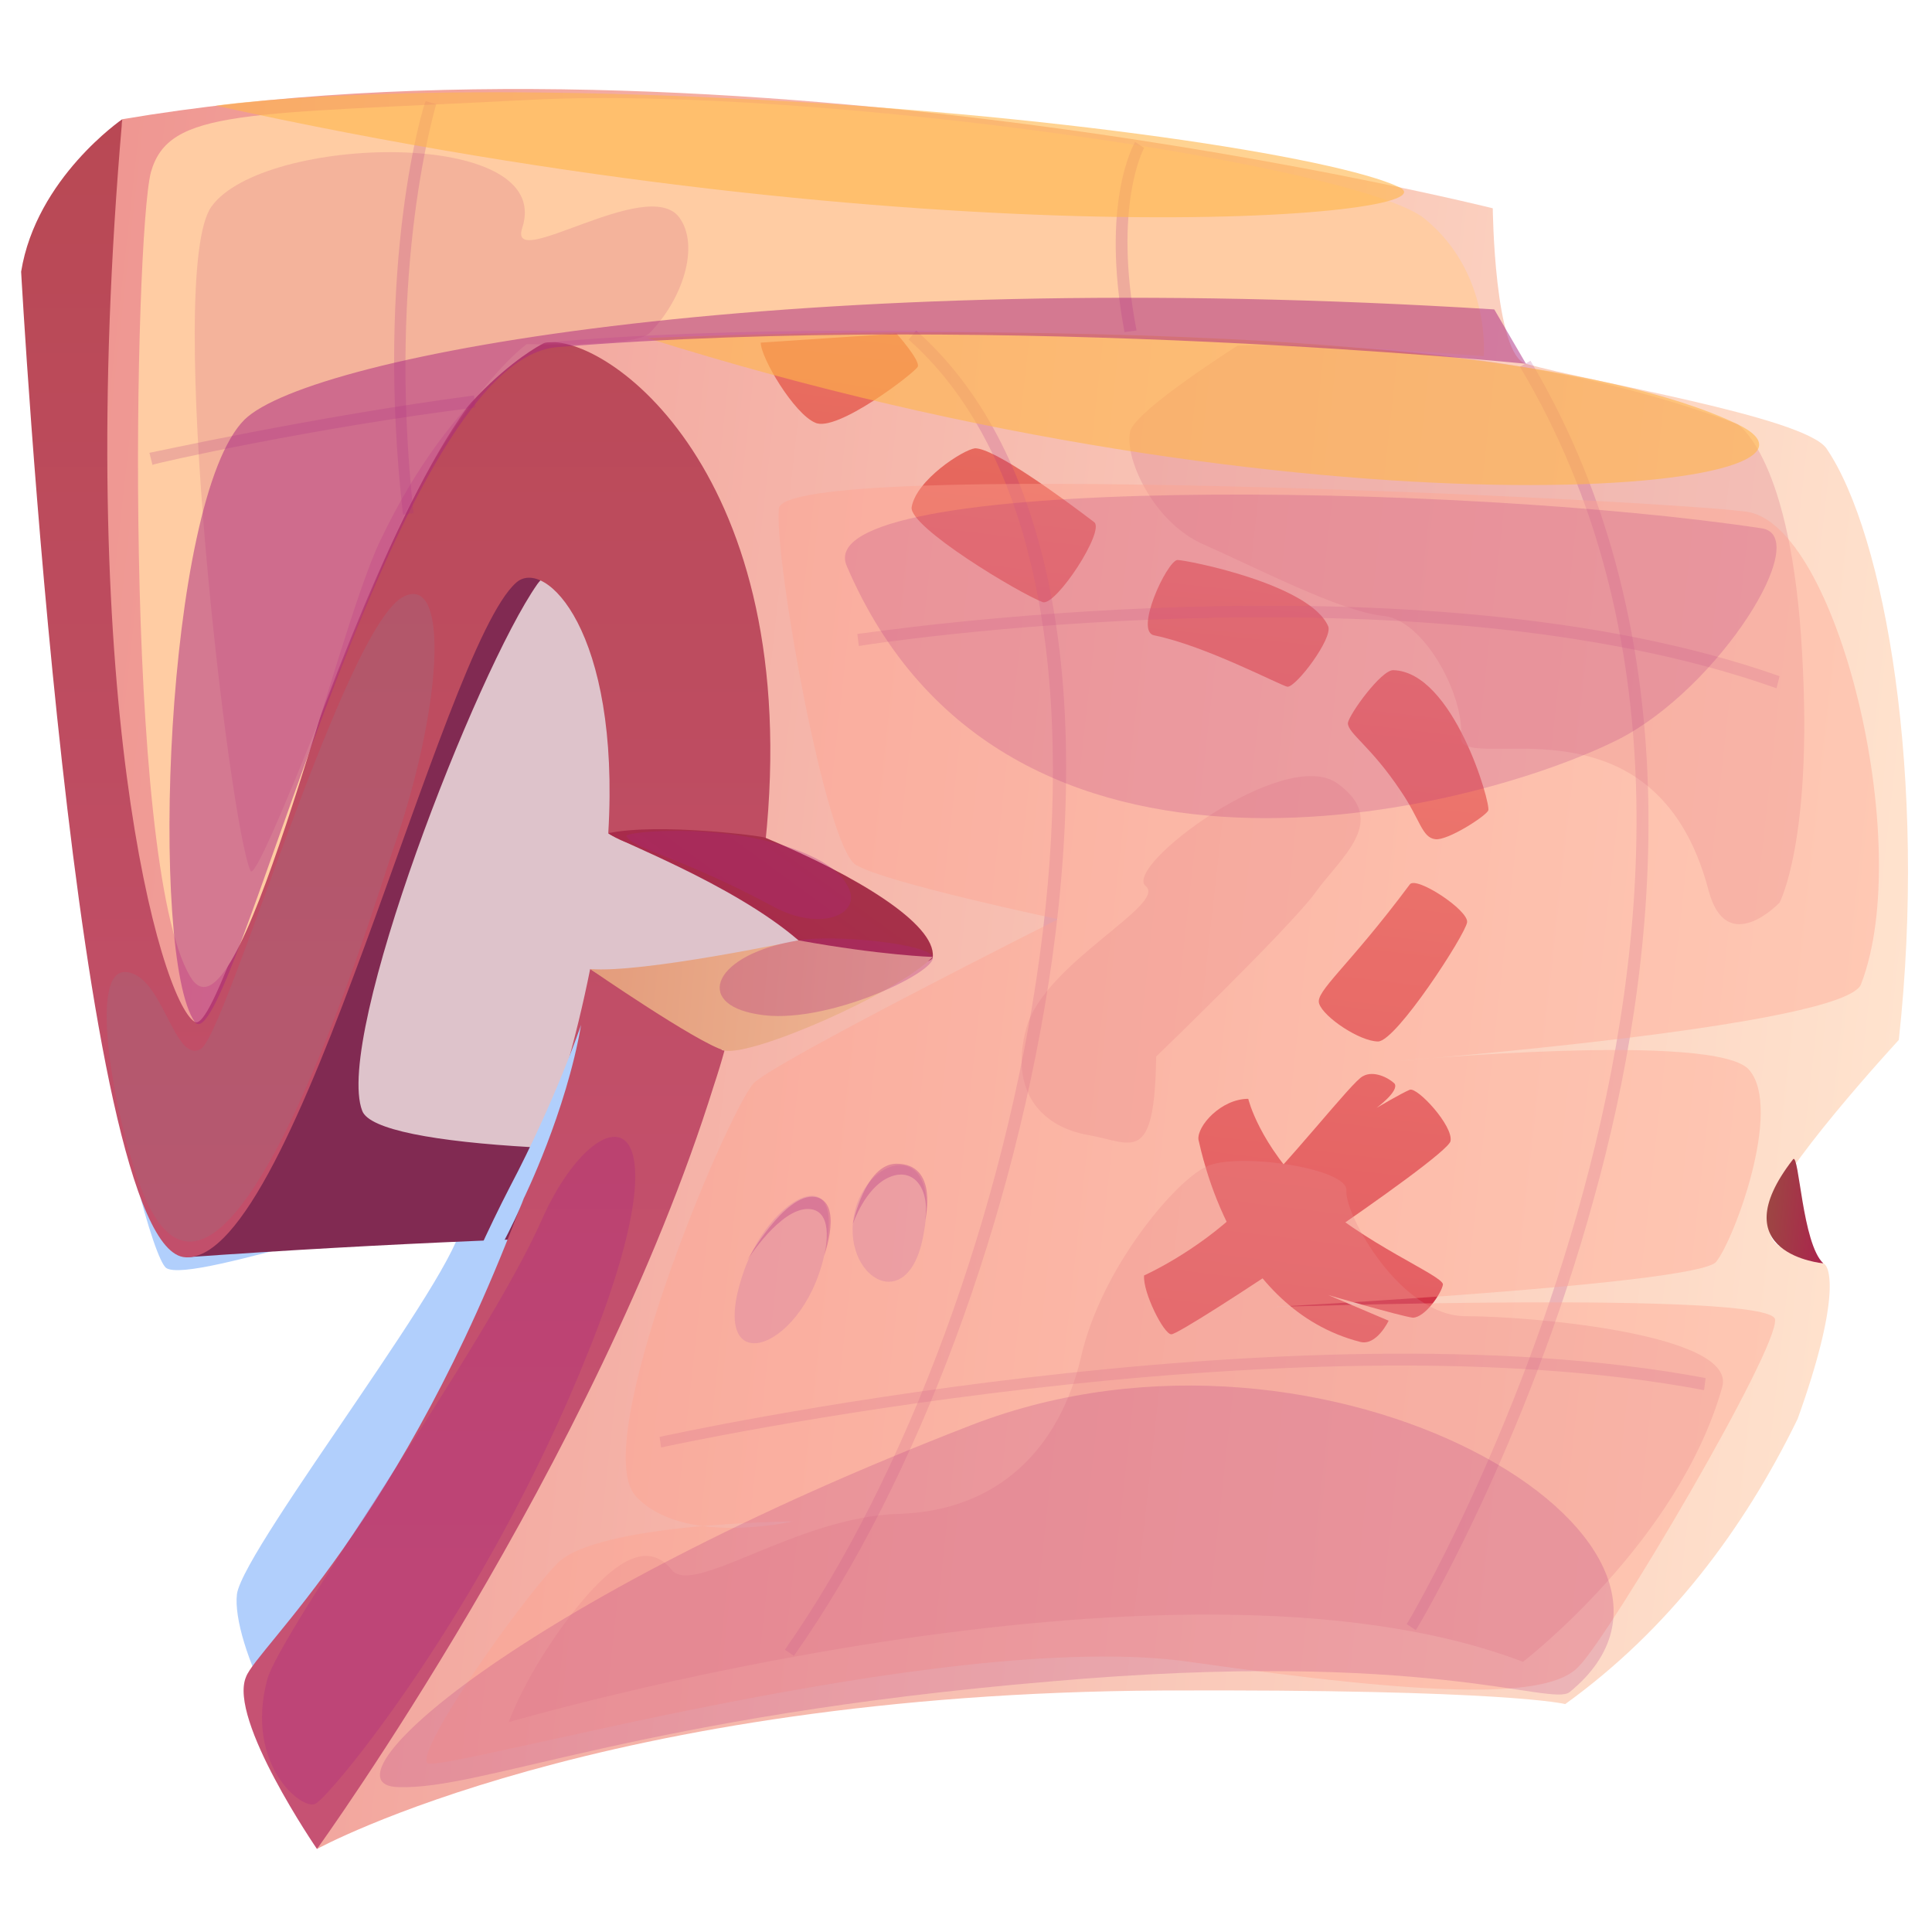 <svg version="1.2" xmlns="http://www.w3.org/2000/svg" viewBox="0 0 128 128" width="128" height="128"><defs><linearGradient id="P" gradientUnits="userSpaceOnUse"/><linearGradient id="g1" x2="1" href="#P" gradientTransform="matrix(122.62,11.45,-11.003,117.828,8.295,2.457)"><stop stop-color="#ef9792"/><stop offset="1" stop-color="#ffe3ce"/></linearGradient><linearGradient id="g2" x2="1" href="#P" gradientTransform="matrix(-7.667,67.494,-61.211,-6.953,101.402,21.112)"><stop stop-color="#eb7463"/><stop offset="1" stop-color="#d13145"/></linearGradient><linearGradient id="g3" x2="1" href="#P" gradientTransform="matrix(-7.475,65.803,-62.338,-7.081,101.427,22.648)"><stop stop-color="#eb7463"/><stop offset="1" stop-color="#d13145"/></linearGradient><linearGradient id="g4" x2="1" href="#P" gradientTransform="matrix(-7.52,66.197,-75.764,-8.606,103.183,22.773)"><stop stop-color="#eb7463"/><stop offset="1" stop-color="#d13145"/></linearGradient><linearGradient id="g5" x2="1" href="#P" gradientTransform="matrix(-7.594,66.851,-74.74,-8.49,103.388,22.71)"><stop stop-color="#eb7463"/><stop offset="1" stop-color="#d13145"/></linearGradient><linearGradient id="g6" x2="1" href="#P" gradientTransform="matrix(-7.806,68.719,-43.915,-4.988,86.942,20.437)"><stop stop-color="#eb7463"/><stop offset="1" stop-color="#d13145"/></linearGradient><linearGradient id="g7" x2="1" href="#P" gradientTransform="matrix(-7.686,67.663,-53.261,-6.05,72.143,19.277)"><stop stop-color="#eb7463"/><stop offset="1" stop-color="#d13145"/></linearGradient><linearGradient id="g8" x2="1" href="#P" gradientTransform="matrix(-7.546,66.434,-40.935,-4.65,58.319,18.171)"><stop stop-color="#eb7463"/><stop offset="1" stop-color="#d13145"/></linearGradient><linearGradient id="g9" x2="1" href="#P" gradientTransform="matrix(-1.5,105.426,-226.752,-3.225,99.546,1.868)"><stop stop-color="#b84853"/><stop offset="1" stop-color="#c65273"/></linearGradient><linearGradient id="g10" x2="1" href="#P" gradientTransform="matrix(-1.484,104.313,-147.959,-2.105,81.41,5.678)"><stop stop-color="#b84853"/><stop offset="1" stop-color="#c65273"/></linearGradient><linearGradient id="g11" x2="1" href="#P" gradientTransform="matrix(-25.14,34.774,-12.238,-8.847,71.406,36.583)"><stop stop-color="#9d4643"/><stop offset="1" stop-color="#ab234d"/></linearGradient><linearGradient id="g12" x2="1" href="#P" gradientTransform="matrix(22.386,2.09,-0.717,7.678,39.415,61.029)"><stop stop-color="#e39c7c"/><stop offset="1" stop-color="#f0b896"/></linearGradient><linearGradient id="g13" x2="1" href="#P" gradientTransform="matrix(4.03,.376,-0.625,6.692,117.413,76.665)"><stop stop-color="#9d4643"/><stop offset="1" stop-color="#ab234d"/></linearGradient></defs><style>.a{fill:#b1cffc}.b{fill:#812a52}.c{mix-blend-mode:multiply;fill:#dec3cb}.d{fill:url(#g1)}.e{fill:url(#g2)}.f{fill:url(#g3)}.g{fill:url(#g4)}.h{fill:url(#g5)}.i{fill:url(#g6)}.j{fill:url(#g7)}.k{fill:url(#g8)}.l{fill:url(#g9)}.m{fill:url(#g10)}.n{opacity:.3;mix-blend-mode:multiply;fill:#d87989}.o{fill:#ffcca3}.p{fill:#ab2781}.q{opacity:.3;mix-blend-mode:multiply;fill:#ab2781}.r{opacity:.6;mix-blend-mode:screen;fill:#ffb64a}.s{opacity:.5;mix-blend-mode:multiply;fill:#ab2781}.t{fill:url(#g11)}.u{fill:url(#g12)}.v{fill:url(#g13)}.w{opacity:.4;mix-blend-mode:multiply;fill:#ffa28e}.x{opacity:.2;mix-blend-mode:multiply;fill:#ab2781}.y{opacity:.5;mix-blend-mode:multiply;fill:#ab6377}.z{opacity:.3;mix-blend-mode:multiply;fill:#cd72a4}</style><path fill-rule="evenodd" class="a" d="m4.7 16.9c-3.1 34.2 4.7 65.8 6.3 67.1 1.7 1.2 18.5-5.2 19.5-3.2 1.1 1.9-14.3 21.6-14.8 24.8-0.4 3.2 3.8 12 7.3 12.9 3.4 0.9 15.8-6.8 40.3-9.4 24.5-2.6 38.3-1.8 38.3-1.8l-85.1-94.9z"/><path fill-rule="evenodd" class="b" d="m103.9 83.3c0 0-38-3.8-91.6 0 0 0 11.2-49.4 22.5-49.5 11.4-0.1 69.1 49.5 69.1 49.5z"/><path fill-rule="evenodd" class="c" d="m35.6 38.7c-4 5.7-13.5 30-11.6 34.9 1.9 5 65.9 2.6 74.8-4.5 9-7 11.7-27 4.9-30.8-6.8-3.8-64-5.5-68.1 0.4z"/><path fill-rule="evenodd" class="d" d="m125.8 68.9c0 0-8.4 9.1-8.6 11.5-0.2 2.3 0.7 2.3 3.6 3.3 0.5 0.2 1.1 2.5-1.7 10.3-3.6 7.4-8.6 14-15.4 18.9 0 0-3.8-1-26.7-0.9-37.3 0.2-56 10.5-56 10.5 0 0 12.7-24.3 20-52.6 0.4-1.5 16.5-5 16.8-6.6 1.2-5.1-13.7-7.6-13.3-11.3 1.8-16.8-3.3-19.9-6.9-20-9-0.1-20.9 50.6-25.4 43.2-11.6-19.2-4.1-67.3-4.1-67.3 40.1-6.8 90.8 5.9 90.8 5.9 0 0 0.1 9.7 2.2 10.3 4.2 1.2 18.4 3.5 19.9 5.6 3.9 5.7 6.7 21.9 4.8 39.2z"/><path fill-rule="evenodd" class="e" d="m82.7 72.8c-1.8 0-3.4 1.8-3.3 2.7 0.2 0.8 2.2 11.2 10.7 13.4 1.1 0.3 1.9-1.4 1.9-1.4l-4-1.7c0 0 4.8 1.4 5.6 1.5 0.8 0 1.9-1.6 2-2.2 0-0.6-5.3-2.7-8.8-6-3.4-3.3-4.1-6.3-4.1-6.3z"/><path fill-rule="evenodd" class="f" d="m75.8 84.5c-0.1 1.1 1.3 3.9 1.8 3.9 0.6 0.1 18.3-11.7 18.5-12.8 0.2-1-2.2-3.6-2.7-3.4-0.5 0.2-2.2 1.2-2.2 1.2 0 0 1.5-1.1 1.2-1.6-0.4-0.4-1.4-0.9-2.1-0.5-0.7 0.3-5 5.9-8.1 8.8-3 2.9-6.4 4.4-6.4 4.4z"/><path fill-rule="evenodd" class="g" d="m87.4 66.5c0.3 0.9 2.7 2.5 3.9 2.5 1.2 0 5.8-7.1 5.9-7.9 0.1-0.8-3.4-3.1-3.8-2.5-4.1 5.5-6.3 7.1-6 7.9z"/><path fill-rule="evenodd" class="h" d="m95.1 55.6c0.8 0.1 3.3-1.5 3.5-1.9 0.2-0.4-2.3-9.2-6.3-9.3-0.8 0-2.9 2.9-3 3.5 0 0.7 1.5 1.5 3.5 4.5 1.3 1.9 1.4 3.1 2.3 3.2z"/><path fill-rule="evenodd" class="i" d="m88 41.5c0.3 0.8-2.1 4-2.7 4-0.5-0.1-5.4-2.7-8.8-3.4-1.4-0.2 0.8-4.9 1.5-5 0.6 0 8.8 1.6 10 4.4z"/><path fill-rule="evenodd" class="j" d="m69.1 39.9c-1.6-0.6-8.9-5-8.7-6.3 0.3-1.8 3.4-3.8 4.2-3.9 1.3 0 5.8 3.3 7.9 4.9 0.7 0.6-2.5 5.5-3.4 5.3z"/><path fill-rule="evenodd" class="k" d="m50.4 22.7c0 1 2.2 4.7 3.6 5.3 1.4 0.7 6.6-3.3 6.8-3.7 0.2-0.4-1.4-2.2-1.4-2.2z"/><path fill-rule="evenodd" class="l" d="m48 69.6q-0.3 1.1-0.7 2.3c-7.8 25-26.3 50.6-26.3 50.6 0 0-5.9-8.6-4.7-11.4 0.7-1.9 10.4-10.3 18.3-31.5 2.2-5.8 3.6-10.9 4.5-15.4 1.6 1 7.7 4.9 8.7 5.3q0 0.1 0.2 0.1z"/><path fill-rule="evenodd" class="m" d="m50.7 55.9q-0.1 0-0.1 0c-2.6 0.5-7.7 1.1-10.3-0.7 0.8-13.4-4.2-18.3-6.1-16.6-5 4.4-14.5 45-21.9 44.7-7.3-0.3-10.9-65.3-10.9-65.3 1-6.2 6.7-10.1 6.7-10.1-3.3 37.8 2.5 58.4 4.8 59.8 2.2 1.4 13.3-43.1 23.2-45 4-0.7 17.2 8.6 14.6 33.2z"/><path fill-rule="evenodd" class="n" d="m33.7 114.1c0 0 43.9-12.9 67.2-4 0 0 10.3-7.9 13.2-18.2 1-3.5-12.6-4.7-17-4.7-4.3 0-8-6.7-7.9-8.3 0.2-1.5-7.3-2.6-9.3-1.6-2.1 1-7 6.8-8.3 12.7-1.4 5.8-5.3 10.1-12.1 10.3-6.7 0.2-13.6 5.5-15 3.7-1.4-1.7-3.4-1.2-6.6 2.9-3.1 4-4.2 7.2-4.2 7.2z"/><path fill-rule="evenodd" class="o" d="m36.1 22.7c24.5-2.2 62.2 0.9 62.2 0.9 0 0 0.5-5.5-3.9-9.1-4.4-3.6-40.4-8.8-59-7.9-19.3 1-24.2 0.6-25.4 4.8-1.1 4.2-1.9 45.7 2.6 53.3 3.2 5.4 9.5-22.5 12.6-28.9 4.9-10.3 10.9-13.1 10.9-13.1z"/><path fill-rule="evenodd" class="n" d="m113.2 59c-3.6-13.7-16.7-7.5-16.4-10.2 0.2-2.8-2.5-7.8-5.2-8-2.8-0.3-8.4-3.2-11.8-4.7-3.5-1.5-5.4-6-4.9-7.6 0.6-1.5 7.1-5.6 7.1-5.6 0 0 17.3-0.8 33.1 5.2 0 0 3.6 2.1 4.3 15.3 0.7 12.3-1.5 16.4-1.5 16.4 0 0-3.5 3.7-4.7-0.8z"/><path fill-rule="evenodd" class="n" d="m76.6 70c0 0 8.7-8.4 10.5-10.8 1.7-2.4 5-4.8 1.5-7.3-3.5-2.5-14.2 5.5-12.7 6.8 1.5 1.2-6.7 5.1-7.9 9.4-1.2 4.4 1.2 6.6 4.1 7.1 2.9 0.5 4.4 2.1 4.5-5.2z"/><path fill-rule="evenodd" class="n" d="m14 13.7c-3.1 4.4 1.2 41 2.6 44 0.5 1 7.9-18.9 10.3-23.8 4.3-8.5 8-11.1 8-11.1 0 0 7.1 0.2 8.1-0.7 2.2-2.2 3.4-5.8 2-7.7-2.1-2.8-11.4 3.7-10.4 0.7 2.2-6.7-17.2-6.2-20.6-1.4z"/><g style="opacity:.2;mix-blend-mode:multiply"><path fill-rule="evenodd" class="p" d="m52.6 109.7l-0.6-0.4c16.1-22.9 26.2-70.8 8.2-86.8l0.5-0.6c8.5 7.5 11.7 22.3 9 41.7-2.4 16.9-8.9 34.5-17.1 46.1z"/></g><g style="opacity:.2;mix-blend-mode:multiply"><path fill-rule="evenodd" class="p" d="m93.8 108l-0.6-0.4c0.3-0.4 28.4-48.3 7.5-83.3l0.7-0.4c11 18.5 8.4 40.4 4.2 55.5-4.5 16.4-11.7 28.5-11.8 28.6z"/></g><g style="opacity:.2;mix-blend-mode:multiply"><path fill-rule="evenodd" class="p" d="m43.8 95.9l-0.1-0.7c0.4-0.1 41.6-9.1 69.3-3.9l-0.1 0.8c-27.6-5.2-68.7 3.7-69.1 3.8z"/></g><g style="opacity:.2;mix-blend-mode:multiply"><path fill-rule="evenodd" class="p" d="m56.9 42.8l-0.1-0.8c0.4 0 37.1-5.7 61.1 2.8l-0.2 0.8c-23.9-8.5-60.4-2.9-60.8-2.8z"/></g><g style="opacity:.2;mix-blend-mode:multiply"><path fill-rule="evenodd" class="p" d="m26.7 34.1c-1.9-16.7 1.4-27.3 1.5-27.4l0.7 0.2c0 0.1-3.3 10.6-1.5 27.1z"/></g><g style="opacity:.2;mix-blend-mode:multiply"><path fill-rule="evenodd" class="p" d="m74.5 22c-1.6-8.6 0.6-12.4 0.7-12.6l0.6 0.4c0 0-2.1 3.8-0.5 12.1z"/></g><g style="opacity:.2;mix-blend-mode:multiply"><path fill-rule="evenodd" class="p" d="m10.1 30.8l-0.2-0.8c0.1 0 10.9-2.4 21.5-3.8l0.1 0.8c-10.5 1.3-21.3 3.7-21.4 3.8z"/></g><path fill-rule="evenodd" class="q" d="m17.7 111.3c-1.5 5.7 2.4 8.7 3.2 8.2 0.9-0.4 11.2-12.7 18.1-30 6.9-17.2 0.6-17-3.1-8.7-3.7 8.4-17.4 27.4-18.2 30.5z"/><path fill-rule="evenodd" class="r" d="m42.9 22.4c43.8 13.8 81.6 10.2 72.2 5.7-17.3-8.3-72.2-5.7-72.2-5.7z"/><path fill-rule="evenodd" class="s" d="m99 20.5c-46.4-2.9-78.4 3-82.8 7.3-5.3 5.3-6.3 35.6-3.3 39.9 2.3 3.1 12.9-43.8 24-44.7 29.6-2.4 64.2 1.1 64.2 1.1z"/><path fill-rule="evenodd" class="t" d="m61.8 63.4c-0.1 1-8.5 0.6-8.9-1.1-4.4-3.8-12.3-6.7-12.6-7.1 3.4-0.7 10.3 0.2 10.4 0.3 6 2.5 11.3 5.7 11.1 7.9z"/><path fill-rule="evenodd" class="u" d="m39.1 64.2c3.4 0.3 13.8-1.9 13.8-1.9 5.5 1 8.9 1.1 8.9 1.1-2.5 2.5-12 6.6-13.8 6.2-1.8-0.5-8.9-5.4-8.9-5.4z"/><path fill-rule="evenodd" class="v" d="m120.8 83.7c-1.4-1.3-1.6-7.3-2-6.9-4.9 6.3 2 6.9 2 6.9z"/><path fill-rule="evenodd" class="w" d="m123.3 65.2c3.6-9.3-1.6-30.5-7.6-31.3-6-0.8-63.8-3.6-64.1-0.2-0.3 3.4 3.1 22.4 5.1 23.6 2 1.2 13.4 3.6 13.4 3.6 0 0-19.1 9.6-20.2 10.9-1.9 2.3-10.9 23.8-7.8 27.3 3.1 3.4 10.4 1.7 10.4 1.7 0 0-13 0.1-15.6 2.8-2.6 2.7-9.3 12.3-8.6 13.2 0.7 0.8 34.3-9 50.5-6.7 16.1 2.3 23.8 2.5 25.8 0.3 2.1-2.1 13.3-21.1 13-23-0.4-1.9-33.5-0.8-33.5-0.8 0 0 28.4-1.5 29.6-3 1.2-1.5 4.4-10.1 2.2-12.7-2.1-2.6-23.4-0.6-23.4-0.6 0 0 29.8-2.3 30.8-5.1z"/><path fill-rule="evenodd" class="x" d="m56.1 37.5c10.4 24.3 41.5 16.3 51.1 11.5 6.7-3.4 13-13.5 9.5-14-19.9-3-63.3-3.7-60.6 2.5z"/><path fill-rule="evenodd" class="x" d="m104 112.1c12.1-9.9-16-26.8-39.6-17.7-30.5 11.8-43.5 23.9-38 24 5.6 0.2 16-4.7 43.2-7 24.9-2.2 33.2 1.7 34.4 0.7z"/><path fill-rule="evenodd" class="r" d="m14.3 7c47.3 10.4 82.5 7.4 78.4 5.4-4.2-2-23-4.9-44.6-5.9-23.1-1.1-33.8 0.5-33.8 0.5z"/><path fill-rule="evenodd" class="q" d="m41.5 55.4c0.5 0.9 3.5 1.3 9.8 4.7 3.2 1.7 6 0.4 4.8-1.5-1.1-2-5.3-2.9-5.8-3-4-0.9-8.9-0.5-8.8-0.2z"/><path fill-rule="evenodd" class="q" d="m52.9 62.3c-5.6 0.9-7 4.2-2.7 4.9 4.4 0.8 11.9-2.8 11.6-3.8-0.3-0.9-6.6-1.5-8.9-1.1z"/><path fill-rule="evenodd" class="y" d="m26.8 39.5c-3.9 1.7-11.8 29-13.5 30-1.8 1-2.5-5-5-5.1-2.5-0.1-0.7 9.6 1 14.2 5.5 14.6 15.6-19 16.7-22.2 3.3-9.4 3.8-18.3 0.8-16.9z"/><path fill-rule="evenodd" class="z" d="m49.4 83.9c-2.9 7.8 3.7 5.9 5.2-0.7 1.6-6.6-3.4-4-5.2 0.7z"/><path fill-rule="evenodd" class="z" d="m56.8 79.7c-1.6 4.6 3.4 8 4.4 2 1.1-5.9-3.1-5.4-4.4-2z"/><path fill-rule="evenodd" class="q" d="m49.5 83.5c0 0 2.5-4.5 4.5-4.2 1.9 0.3 0.6 3.9 0.6 3.9 0 0 0.8-3-1-3.1-1.9-0.1-4.1 3.4-4.1 3.4z"/><path fill-rule="evenodd" class="q" d="m56.5 81.1c0 0 0.8-2.4 2.4-3.1 1.6-0.7 2.7 0.7 2.4 2.8 0 0 0.9-3.7-1.9-3.7-2.1 0-2.9 4-2.9 4z"/><path fill-rule="evenodd" class="a" d="m34.7 79.4c0 0 2.8-5.7 3.8-11.5 0 0-1.7 5-4.7 10.7-3 5.8-5.3 12-5.3 12 0 0 5-7.9 6.2-11.2z"/></svg>
